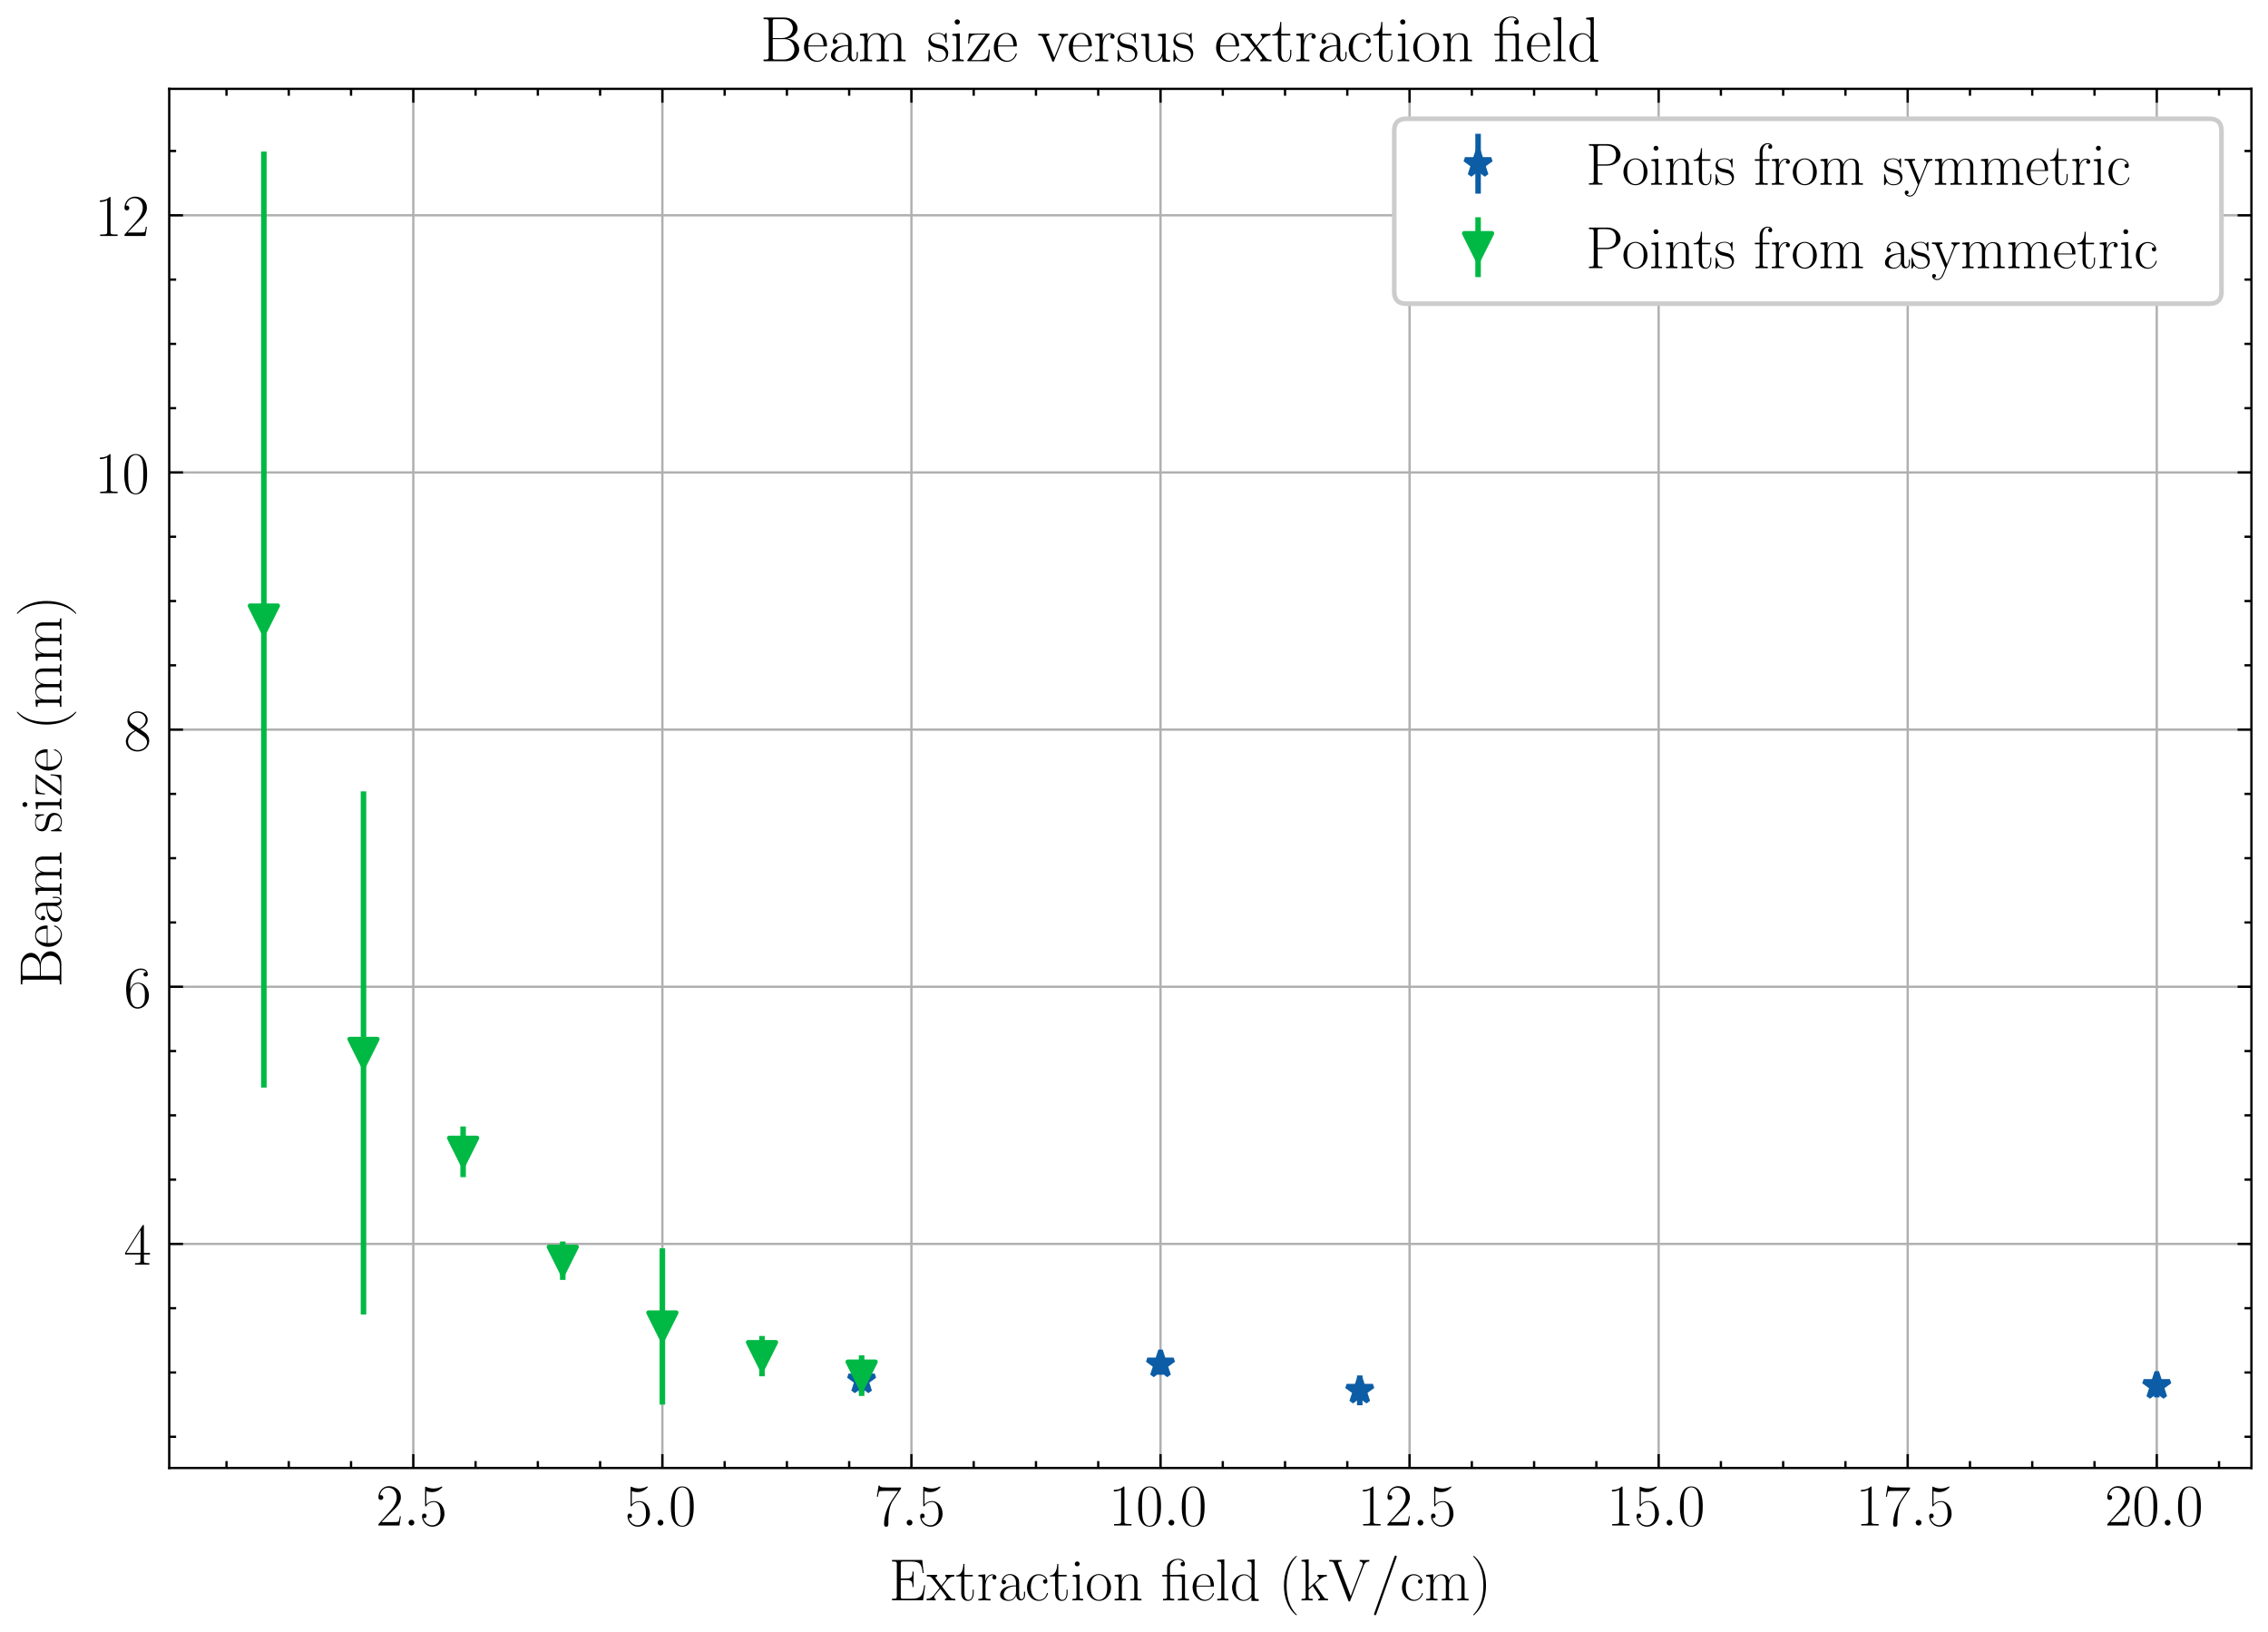 <?xml version="1.0" encoding="utf-8" standalone="no"?>
<!DOCTYPE svg PUBLIC "-//W3C//DTD SVG 1.1//EN"
  "http://www.w3.org/Graphics/SVG/1.1/DTD/svg11.dtd">
<!-- Created with matplotlib (https://matplotlib.org/) -->
<svg height="354.226pt" version="1.1" viewBox="0 0 492.313 354.226" width="492.313pt" xmlns="http://www.w3.org/2000/svg" xmlns:xlink="http://www.w3.org/1999/xlink">
 <defs>
  <style type="text/css">
*{stroke-linecap:butt;stroke-linejoin:round;}
  </style>
 </defs>
 <g id="figure_1">
  <g id="patch_1">
   <path d="M 0 354.226 
L 492.313 354.226 
L 492.313 0 
L 0 0 
z
" style="fill:#ffffff;"/>
  </g>
  <g id="axes_1">
   <g id="patch_2">
    <path d="M 36.733 318.662 
L 488.713 318.662 
L 488.713 19.286 
L 36.733 19.286 
z
" style="fill:#ffffff;"/>
   </g>
   <g id="matplotlib.axis_1">
    <g id="xtick_1">
     <g id="line2d_1">
      <path clip-path="url(#p288ec109a1)" d="M 89.716 318.662 
L 89.716 19.286 
" style="fill:none;stroke:#b0b0b0;stroke-linecap:square;stroke-width:0.5;"/>
     </g>
     <g id="line2d_2">
      <defs>
       <path d="M 0 0 
L 0 -3 
" id="mbf55cedd70" style="stroke:#000000;stroke-width:0.5;"/>
      </defs>
      <g>
       <use style="stroke:#000000;stroke-width:0.5;" x="89.716" xlink:href="#mbf55cedd70" y="318.662"/>
      </g>
     </g>
     <g id="line2d_3">
      <defs>
       <path d="M 0 0 
L 0 3 
" id="m242bbdff9c" style="stroke:#000000;stroke-width:0.5;"/>
      </defs>
      <g>
       <use style="stroke:#000000;stroke-width:0.5;" x="89.716" xlink:href="#m242bbdff9c" y="19.286"/>
      </g>
     </g>
     <g id="text_1">
      <!-- $2.5$ -->
      <defs>
       <path d="M 41.703 15.453 
L 39.906 15.453 
C 38.906 8.375 38.094 7.172 37.703 6.562 
C 37.203 5.766 30 5.766 28.594 5.766 
L 9.406 5.766 
C 13 9.672 20 16.75 28.5 24.953 
C 34.594 30.734 41.703 37.531 41.703 47.422 
C 41.703 59.219 32.297 66 21.797 66 
C 10.797 66 4.094 56.312 4.094 47.344 
C 4.094 43.438 7 42.938 8.203 42.938 
C 9.203 42.938 12.203 43.547 12.203 47.031 
C 12.203 50.109 9.594 51 8.203 51 
C 7.594 51 7 50.906 6.594 50.703 
C 8.5 59.219 14.297 63.406 20.406 63.406 
C 29.094 63.406 34.797 56.516 34.797 47.422 
C 34.797 38.734 29.703 31.25 24 24.75 
L 4.094 2.281 
L 4.094 0 
L 39.297 0 
z
" id="CMR17-50"/>
       <path d="M 18.406 4.797 
C 18.406 7.688 16 9.672 13.594 9.672 
C 10.703 9.672 8.703 7.281 8.703 4.891 
C 8.703 2 11.094 0 13.5 0 
C 16.406 0 18.406 2.391 18.406 4.797 
z
" id="CMMI12-58"/>
       <path d="M 11.406 57.688 
C 12.406 57.281 16.5 56 20.703 56 
C 30 56 35.094 61.109 38 64.062 
C 38 64.953 38 65.5 37.406 65.5 
C 37.297 65.5 37.094 65.5 36.297 65.047 
C 32.797 63.406 28.703 62.078 23.703 62.078 
C 20.703 62.078 16.203 62.484 11.297 64.672 
C 10.203 65.172 10 65.172 9.906 65.172 
C 9.406 65.172 9.297 65.062 9.297 63.078 
L 9.297 34.422 
C 9.297 32.641 9.297 32.141 10.297 32.141 
C 10.797 32.141 11 32.344 11.5 33.031 
C 14.703 37.516 19.094 39.406 24.094 39.406 
C 27.594 39.406 35.094 37.219 35.094 20.141 
C 35.094 16.953 35.094 11.172 32.094 6.578 
C 29.594 2.484 25.703 0.391 21.406 0.391 
C 14.797 0.391 8.094 5 6.297 12.719 
C 6.703 12.609 7.5 12.422 7.906 12.422 
C 9.203 12.422 11.703 13.125 11.703 16.219 
C 11.703 18.906 9.797 20 7.906 20 
C 5.594 20 4.094 18.594 4.094 15.797 
C 4.094 7.094 11 -2 21.594 -2 
C 31.906 -2 41.703 6.875 41.703 19.75 
C 41.703 31.719 33.906 41 24.203 41 
C 19.094 41 14.797 39.109 11.406 35.531 
z
" id="CMR17-53"/>
      </defs>
      <g transform="translate(81.614 331.156)scale(0.13 -0.13)">
       <use transform="scale(0.996)" xlink:href="#CMR17-50"/>
       <use transform="translate(45.69 0)scale(0.996)" xlink:href="#CMMI12-58"/>
       <use transform="translate(72.788 0)scale(0.996)" xlink:href="#CMR17-53"/>
      </g>
     </g>
    </g>
    <g id="xtick_2">
     <g id="line2d_4">
      <path clip-path="url(#p288ec109a1)" d="M 143.781 318.662 
L 143.781 19.286 
" style="fill:none;stroke:#b0b0b0;stroke-linecap:square;stroke-width:0.5;"/>
     </g>
     <g id="line2d_5">
      <g>
       <use style="stroke:#000000;stroke-width:0.5;" x="143.781" xlink:href="#mbf55cedd70" y="318.662"/>
      </g>
     </g>
     <g id="line2d_6">
      <g>
       <use style="stroke:#000000;stroke-width:0.5;" x="143.781" xlink:href="#m242bbdff9c" y="19.286"/>
      </g>
     </g>
     <g id="text_2">
      <!-- $5.0$ -->
      <defs>
       <path d="M 42 31.641 
C 42 37.75 41.906 48.125 37.703 56.109 
C 34 63.109 28.094 65.594 22.906 65.594 
C 18.094 65.594 12 63.406 8.203 56.203 
C 4.203 48.719 3.797 39.438 3.797 31.641 
C 3.797 25.953 3.906 17.281 7 9.672 
C 11.297 -0.609 19 -2 22.906 -2 
C 27.5 -2 34.5 -0.109 38.594 9.375 
C 41.594 16.281 42 24.359 42 31.641 
z
M 22.906 -0.406 
C 16.5 -0.406 12.703 5.078 11.297 12.688 
C 10.203 18.562 10.203 27.156 10.203 32.75 
C 10.203 40.438 10.203 46.828 11.5 52.922 
C 13.406 61.391 19 64 22.906 64 
C 27 64 32.297 61.297 34.203 53.125 
C 35.5 47.438 35.594 40.734 35.594 32.75 
C 35.594 26.25 35.594 18.266 34.406 12.375 
C 32.297 1.484 26.406 -0.406 22.906 -0.406 
z
" id="CMR17-48"/>
      </defs>
      <g transform="translate(135.679 331.156)scale(0.13 -0.13)">
       <use transform="scale(0.996)" xlink:href="#CMR17-53"/>
       <use transform="translate(45.69 0)scale(0.996)" xlink:href="#CMMI12-58"/>
       <use transform="translate(72.788 0)scale(0.996)" xlink:href="#CMR17-48"/>
      </g>
     </g>
    </g>
    <g id="xtick_3">
     <g id="line2d_7">
      <path clip-path="url(#p288ec109a1)" d="M 197.845 318.662 
L 197.845 19.286 
" style="fill:none;stroke:#b0b0b0;stroke-linecap:square;stroke-width:0.5;"/>
     </g>
     <g id="line2d_8">
      <g>
       <use style="stroke:#000000;stroke-width:0.5;" x="197.845" xlink:href="#mbf55cedd70" y="318.662"/>
      </g>
     </g>
     <g id="line2d_9">
      <g>
       <use style="stroke:#000000;stroke-width:0.5;" x="197.845" xlink:href="#m242bbdff9c" y="19.286"/>
      </g>
     </g>
     <g id="text_3">
      <!-- $7.5$ -->
      <defs>
       <path d="M 45.094 61.578 
L 45.094 63.766 
L 21.594 63.766 
C 9.906 63.766 9.703 65.078 9.297 67 
L 7.5 67 
L 4.594 48.344 
L 6.406 48.344 
C 6.703 50.234 7.406 55.312 8.594 57.203 
C 9.203 58 16.594 58 18.297 58 
L 40.297 58 
L 29.203 41.578 
C 21.797 30.531 16.703 15.609 16.703 2.578 
C 16.703 1.391 16.703 -2 20.297 -2 
C 23.906 -2 23.906 1.391 23.906 2.672 
L 23.906 7.266 
C 23.906 23.562 26.703 34.312 31.297 41.188 
z
" id="CMR17-55"/>
      </defs>
      <g transform="translate(189.743 331.156)scale(0.13 -0.13)">
       <use transform="scale(0.996)" xlink:href="#CMR17-55"/>
       <use transform="translate(45.69 0)scale(0.996)" xlink:href="#CMMI12-58"/>
       <use transform="translate(72.788 0)scale(0.996)" xlink:href="#CMR17-53"/>
      </g>
     </g>
    </g>
    <g id="xtick_4">
     <g id="line2d_10">
      <path clip-path="url(#p288ec109a1)" d="M 251.91 318.662 
L 251.91 19.286 
" style="fill:none;stroke:#b0b0b0;stroke-linecap:square;stroke-width:0.5;"/>
     </g>
     <g id="line2d_11">
      <g>
       <use style="stroke:#000000;stroke-width:0.5;" x="251.91" xlink:href="#mbf55cedd70" y="318.662"/>
      </g>
     </g>
     <g id="line2d_12">
      <g>
       <use style="stroke:#000000;stroke-width:0.5;" x="251.91" xlink:href="#m242bbdff9c" y="19.286"/>
      </g>
     </g>
     <g id="text_4">
      <!-- $10.0$ -->
      <defs>
       <path d="M 26.594 63.406 
C 26.594 65.5 26.5 65.5 25.094 65.5 
C 21.203 61.188 15.297 59.797 9.703 59.797 
C 9.406 59.797 8.906 59.797 8.797 59.5 
C 8.703 59.297 8.703 59.094 8.703 57 
C 11.797 57 17 57.594 21 59.984 
L 21 7.203 
C 21 3.688 20.797 2.5 12.203 2.5 
L 9.203 2.5 
L 9.203 0 
C 14 0 19 0 23.797 0 
C 28.594 0 33.594 0 38.406 0 
L 38.406 2.5 
L 35.406 2.5 
C 26.797 2.5 26.594 3.594 26.594 7.156 
z
" id="CMR17-49"/>
      </defs>
      <g transform="translate(240.638 331.156)scale(0.13 -0.13)">
       <use transform="scale(0.996)" xlink:href="#CMR17-49"/>
       <use transform="translate(45.69 0)scale(0.996)" xlink:href="#CMR17-48"/>
       <use transform="translate(91.381 0)scale(0.996)" xlink:href="#CMMI12-58"/>
       <use transform="translate(118.478 0)scale(0.996)" xlink:href="#CMR17-48"/>
      </g>
     </g>
    </g>
    <g id="xtick_5">
     <g id="line2d_13">
      <path clip-path="url(#p288ec109a1)" d="M 305.975 318.662 
L 305.975 19.286 
" style="fill:none;stroke:#b0b0b0;stroke-linecap:square;stroke-width:0.5;"/>
     </g>
     <g id="line2d_14">
      <g>
       <use style="stroke:#000000;stroke-width:0.5;" x="305.975" xlink:href="#mbf55cedd70" y="318.662"/>
      </g>
     </g>
     <g id="line2d_15">
      <g>
       <use style="stroke:#000000;stroke-width:0.5;" x="305.975" xlink:href="#m242bbdff9c" y="19.286"/>
      </g>
     </g>
     <g id="text_5">
      <!-- $12.5$ -->
      <g transform="translate(294.702 331.156)scale(0.13 -0.13)">
       <use transform="scale(0.996)" xlink:href="#CMR17-49"/>
       <use transform="translate(45.69 0)scale(0.996)" xlink:href="#CMR17-50"/>
       <use transform="translate(91.381 0)scale(0.996)" xlink:href="#CMMI12-58"/>
       <use transform="translate(118.478 0)scale(0.996)" xlink:href="#CMR17-53"/>
      </g>
     </g>
    </g>
    <g id="xtick_6">
     <g id="line2d_16">
      <path clip-path="url(#p288ec109a1)" d="M 360.039 318.662 
L 360.039 19.286 
" style="fill:none;stroke:#b0b0b0;stroke-linecap:square;stroke-width:0.5;"/>
     </g>
     <g id="line2d_17">
      <g>
       <use style="stroke:#000000;stroke-width:0.5;" x="360.039" xlink:href="#mbf55cedd70" y="318.662"/>
      </g>
     </g>
     <g id="line2d_18">
      <g>
       <use style="stroke:#000000;stroke-width:0.5;" x="360.039" xlink:href="#m242bbdff9c" y="19.286"/>
      </g>
     </g>
     <g id="text_6">
      <!-- $15.0$ -->
      <g transform="translate(348.767 331.156)scale(0.13 -0.13)">
       <use transform="scale(0.996)" xlink:href="#CMR17-49"/>
       <use transform="translate(45.69 0)scale(0.996)" xlink:href="#CMR17-53"/>
       <use transform="translate(91.381 0)scale(0.996)" xlink:href="#CMMI12-58"/>
       <use transform="translate(118.478 0)scale(0.996)" xlink:href="#CMR17-48"/>
      </g>
     </g>
    </g>
    <g id="xtick_7">
     <g id="line2d_19">
      <path clip-path="url(#p288ec109a1)" d="M 414.104 318.662 
L 414.104 19.286 
" style="fill:none;stroke:#b0b0b0;stroke-linecap:square;stroke-width:0.5;"/>
     </g>
     <g id="line2d_20">
      <g>
       <use style="stroke:#000000;stroke-width:0.5;" x="414.104" xlink:href="#mbf55cedd70" y="318.662"/>
      </g>
     </g>
     <g id="line2d_21">
      <g>
       <use style="stroke:#000000;stroke-width:0.5;" x="414.104" xlink:href="#m242bbdff9c" y="19.286"/>
      </g>
     </g>
     <g id="text_7">
      <!-- $17.5$ -->
      <g transform="translate(402.831 331.156)scale(0.13 -0.13)">
       <use transform="scale(0.996)" xlink:href="#CMR17-49"/>
       <use transform="translate(45.69 0)scale(0.996)" xlink:href="#CMR17-55"/>
       <use transform="translate(91.381 0)scale(0.996)" xlink:href="#CMMI12-58"/>
       <use transform="translate(118.478 0)scale(0.996)" xlink:href="#CMR17-53"/>
      </g>
     </g>
    </g>
    <g id="xtick_8">
     <g id="line2d_22">
      <path clip-path="url(#p288ec109a1)" d="M 468.168 318.662 
L 468.168 19.286 
" style="fill:none;stroke:#b0b0b0;stroke-linecap:square;stroke-width:0.5;"/>
     </g>
     <g id="line2d_23">
      <g>
       <use style="stroke:#000000;stroke-width:0.5;" x="468.168" xlink:href="#mbf55cedd70" y="318.662"/>
      </g>
     </g>
     <g id="line2d_24">
      <g>
       <use style="stroke:#000000;stroke-width:0.5;" x="468.168" xlink:href="#m242bbdff9c" y="19.286"/>
      </g>
     </g>
     <g id="text_8">
      <!-- $20.0$ -->
      <g transform="translate(456.896 331.156)scale(0.13 -0.13)">
       <use transform="scale(0.996)" xlink:href="#CMR17-50"/>
       <use transform="translate(45.69 0)scale(0.996)" xlink:href="#CMR17-48"/>
       <use transform="translate(91.381 0)scale(0.996)" xlink:href="#CMMI12-58"/>
       <use transform="translate(118.478 0)scale(0.996)" xlink:href="#CMR17-48"/>
      </g>
     </g>
    </g>
    <g id="xtick_9">
     <g id="line2d_25">
      <defs>
       <path d="M 0 0 
L 0 -1.5 
" id="mc979ab9c01" style="stroke:#000000;stroke-width:0.5;"/>
      </defs>
      <g>
       <use style="stroke:#000000;stroke-width:0.5;" x="49.168" xlink:href="#mc979ab9c01" y="318.662"/>
      </g>
     </g>
     <g id="line2d_26">
      <defs>
       <path d="M 0 0 
L 0 1.5 
" id="mf4faecdd6b" style="stroke:#000000;stroke-width:0.5;"/>
      </defs>
      <g>
       <use style="stroke:#000000;stroke-width:0.5;" x="49.168" xlink:href="#mf4faecdd6b" y="19.286"/>
      </g>
     </g>
    </g>
    <g id="xtick_10">
     <g id="line2d_27">
      <g>
       <use style="stroke:#000000;stroke-width:0.5;" x="62.684" xlink:href="#mc979ab9c01" y="318.662"/>
      </g>
     </g>
     <g id="line2d_28">
      <g>
       <use style="stroke:#000000;stroke-width:0.5;" x="62.684" xlink:href="#mf4faecdd6b" y="19.286"/>
      </g>
     </g>
    </g>
    <g id="xtick_11">
     <g id="line2d_29">
      <g>
       <use style="stroke:#000000;stroke-width:0.5;" x="76.2" xlink:href="#mc979ab9c01" y="318.662"/>
      </g>
     </g>
     <g id="line2d_30">
      <g>
       <use style="stroke:#000000;stroke-width:0.5;" x="76.2" xlink:href="#mf4faecdd6b" y="19.286"/>
      </g>
     </g>
    </g>
    <g id="xtick_12">
     <g id="line2d_31">
      <g>
       <use style="stroke:#000000;stroke-width:0.5;" x="103.232" xlink:href="#mc979ab9c01" y="318.662"/>
      </g>
     </g>
     <g id="line2d_32">
      <g>
       <use style="stroke:#000000;stroke-width:0.5;" x="103.232" xlink:href="#mf4faecdd6b" y="19.286"/>
      </g>
     </g>
    </g>
    <g id="xtick_13">
     <g id="line2d_33">
      <g>
       <use style="stroke:#000000;stroke-width:0.5;" x="116.749" xlink:href="#mc979ab9c01" y="318.662"/>
      </g>
     </g>
     <g id="line2d_34">
      <g>
       <use style="stroke:#000000;stroke-width:0.5;" x="116.749" xlink:href="#mf4faecdd6b" y="19.286"/>
      </g>
     </g>
    </g>
    <g id="xtick_14">
     <g id="line2d_35">
      <g>
       <use style="stroke:#000000;stroke-width:0.5;" x="130.265" xlink:href="#mc979ab9c01" y="318.662"/>
      </g>
     </g>
     <g id="line2d_36">
      <g>
       <use style="stroke:#000000;stroke-width:0.5;" x="130.265" xlink:href="#mf4faecdd6b" y="19.286"/>
      </g>
     </g>
    </g>
    <g id="xtick_15">
     <g id="line2d_37">
      <g>
       <use style="stroke:#000000;stroke-width:0.5;" x="157.297" xlink:href="#mc979ab9c01" y="318.662"/>
      </g>
     </g>
     <g id="line2d_38">
      <g>
       <use style="stroke:#000000;stroke-width:0.5;" x="157.297" xlink:href="#mf4faecdd6b" y="19.286"/>
      </g>
     </g>
    </g>
    <g id="xtick_16">
     <g id="line2d_39">
      <g>
       <use style="stroke:#000000;stroke-width:0.5;" x="170.813" xlink:href="#mc979ab9c01" y="318.662"/>
      </g>
     </g>
     <g id="line2d_40">
      <g>
       <use style="stroke:#000000;stroke-width:0.5;" x="170.813" xlink:href="#mf4faecdd6b" y="19.286"/>
      </g>
     </g>
    </g>
    <g id="xtick_17">
     <g id="line2d_41">
      <g>
       <use style="stroke:#000000;stroke-width:0.5;" x="184.329" xlink:href="#mc979ab9c01" y="318.662"/>
      </g>
     </g>
     <g id="line2d_42">
      <g>
       <use style="stroke:#000000;stroke-width:0.5;" x="184.329" xlink:href="#mf4faecdd6b" y="19.286"/>
      </g>
     </g>
    </g>
    <g id="xtick_18">
     <g id="line2d_43">
      <g>
       <use style="stroke:#000000;stroke-width:0.5;" x="211.362" xlink:href="#mc979ab9c01" y="318.662"/>
      </g>
     </g>
     <g id="line2d_44">
      <g>
       <use style="stroke:#000000;stroke-width:0.5;" x="211.362" xlink:href="#mf4faecdd6b" y="19.286"/>
      </g>
     </g>
    </g>
    <g id="xtick_19">
     <g id="line2d_45">
      <g>
       <use style="stroke:#000000;stroke-width:0.5;" x="224.878" xlink:href="#mc979ab9c01" y="318.662"/>
      </g>
     </g>
     <g id="line2d_46">
      <g>
       <use style="stroke:#000000;stroke-width:0.5;" x="224.878" xlink:href="#mf4faecdd6b" y="19.286"/>
      </g>
     </g>
    </g>
    <g id="xtick_20">
     <g id="line2d_47">
      <g>
       <use style="stroke:#000000;stroke-width:0.5;" x="238.394" xlink:href="#mc979ab9c01" y="318.662"/>
      </g>
     </g>
     <g id="line2d_48">
      <g>
       <use style="stroke:#000000;stroke-width:0.5;" x="238.394" xlink:href="#mf4faecdd6b" y="19.286"/>
      </g>
     </g>
    </g>
    <g id="xtick_21">
     <g id="line2d_49">
      <g>
       <use style="stroke:#000000;stroke-width:0.5;" x="265.426" xlink:href="#mc979ab9c01" y="318.662"/>
      </g>
     </g>
     <g id="line2d_50">
      <g>
       <use style="stroke:#000000;stroke-width:0.5;" x="265.426" xlink:href="#mf4faecdd6b" y="19.286"/>
      </g>
     </g>
    </g>
    <g id="xtick_22">
     <g id="line2d_51">
      <g>
       <use style="stroke:#000000;stroke-width:0.5;" x="278.942" xlink:href="#mc979ab9c01" y="318.662"/>
      </g>
     </g>
     <g id="line2d_52">
      <g>
       <use style="stroke:#000000;stroke-width:0.5;" x="278.942" xlink:href="#mf4faecdd6b" y="19.286"/>
      </g>
     </g>
    </g>
    <g id="xtick_23">
     <g id="line2d_53">
      <g>
       <use style="stroke:#000000;stroke-width:0.5;" x="292.458" xlink:href="#mc979ab9c01" y="318.662"/>
      </g>
     </g>
     <g id="line2d_54">
      <g>
       <use style="stroke:#000000;stroke-width:0.5;" x="292.458" xlink:href="#mf4faecdd6b" y="19.286"/>
      </g>
     </g>
    </g>
    <g id="xtick_24">
     <g id="line2d_55">
      <g>
       <use style="stroke:#000000;stroke-width:0.5;" x="319.491" xlink:href="#mc979ab9c01" y="318.662"/>
      </g>
     </g>
     <g id="line2d_56">
      <g>
       <use style="stroke:#000000;stroke-width:0.5;" x="319.491" xlink:href="#mf4faecdd6b" y="19.286"/>
      </g>
     </g>
    </g>
    <g id="xtick_25">
     <g id="line2d_57">
      <g>
       <use style="stroke:#000000;stroke-width:0.5;" x="333.007" xlink:href="#mc979ab9c01" y="318.662"/>
      </g>
     </g>
     <g id="line2d_58">
      <g>
       <use style="stroke:#000000;stroke-width:0.5;" x="333.007" xlink:href="#mf4faecdd6b" y="19.286"/>
      </g>
     </g>
    </g>
    <g id="xtick_26">
     <g id="line2d_59">
      <g>
       <use style="stroke:#000000;stroke-width:0.5;" x="346.523" xlink:href="#mc979ab9c01" y="318.662"/>
      </g>
     </g>
     <g id="line2d_60">
      <g>
       <use style="stroke:#000000;stroke-width:0.5;" x="346.523" xlink:href="#mf4faecdd6b" y="19.286"/>
      </g>
     </g>
    </g>
    <g id="xtick_27">
     <g id="line2d_61">
      <g>
       <use style="stroke:#000000;stroke-width:0.5;" x="373.555" xlink:href="#mc979ab9c01" y="318.662"/>
      </g>
     </g>
     <g id="line2d_62">
      <g>
       <use style="stroke:#000000;stroke-width:0.5;" x="373.555" xlink:href="#mf4faecdd6b" y="19.286"/>
      </g>
     </g>
    </g>
    <g id="xtick_28">
     <g id="line2d_63">
      <g>
       <use style="stroke:#000000;stroke-width:0.5;" x="387.071" xlink:href="#mc979ab9c01" y="318.662"/>
      </g>
     </g>
     <g id="line2d_64">
      <g>
       <use style="stroke:#000000;stroke-width:0.5;" x="387.071" xlink:href="#mf4faecdd6b" y="19.286"/>
      </g>
     </g>
    </g>
    <g id="xtick_29">
     <g id="line2d_65">
      <g>
       <use style="stroke:#000000;stroke-width:0.5;" x="400.588" xlink:href="#mc979ab9c01" y="318.662"/>
      </g>
     </g>
     <g id="line2d_66">
      <g>
       <use style="stroke:#000000;stroke-width:0.5;" x="400.588" xlink:href="#mf4faecdd6b" y="19.286"/>
      </g>
     </g>
    </g>
    <g id="xtick_30">
     <g id="line2d_67">
      <g>
       <use style="stroke:#000000;stroke-width:0.5;" x="427.62" xlink:href="#mc979ab9c01" y="318.662"/>
      </g>
     </g>
     <g id="line2d_68">
      <g>
       <use style="stroke:#000000;stroke-width:0.5;" x="427.62" xlink:href="#mf4faecdd6b" y="19.286"/>
      </g>
     </g>
    </g>
    <g id="xtick_31">
     <g id="line2d_69">
      <g>
       <use style="stroke:#000000;stroke-width:0.5;" x="441.136" xlink:href="#mc979ab9c01" y="318.662"/>
      </g>
     </g>
     <g id="line2d_70">
      <g>
       <use style="stroke:#000000;stroke-width:0.5;" x="441.136" xlink:href="#mf4faecdd6b" y="19.286"/>
      </g>
     </g>
    </g>
    <g id="xtick_32">
     <g id="line2d_71">
      <g>
       <use style="stroke:#000000;stroke-width:0.5;" x="454.652" xlink:href="#mc979ab9c01" y="318.662"/>
      </g>
     </g>
     <g id="line2d_72">
      <g>
       <use style="stroke:#000000;stroke-width:0.5;" x="454.652" xlink:href="#mf4faecdd6b" y="19.286"/>
      </g>
     </g>
    </g>
    <g id="xtick_33">
     <g id="line2d_73">
      <g>
       <use style="stroke:#000000;stroke-width:0.5;" x="481.685" xlink:href="#mc979ab9c01" y="318.662"/>
      </g>
     </g>
     <g id="line2d_74">
      <g>
       <use style="stroke:#000000;stroke-width:0.5;" x="481.685" xlink:href="#mf4faecdd6b" y="19.286"/>
      </g>
     </g>
    </g>
    <g id="text_9">
     <!-- Extraction field ($\mathrm{kV/cm}$) -->
     <defs>
      <path d="M 60.703 25.234 
L 58.906 25.234 
C 56.703 10.562 55.406 2.594 37.797 2.594 
L 23.906 2.594 
C 19.906 2.594 19.703 3.078 19.703 6.469 
L 19.703 34 
L 29.094 34 
C 38.5 34 39.406 30.625 39.406 22.344 
L 41.203 22.344 
L 41.203 48.141 
L 39.406 48.141 
C 39.406 39.953 38.5 36.594 29.094 36.594 
L 19.703 36.594 
L 19.703 61.141 
C 19.703 64.5 19.906 65 23.906 65 
L 37.594 65 
C 53.094 65 54.906 58.891 56.297 45.766 
L 58.094 45.766 
L 55.703 67.578 
L 5.094 67.578 
L 5.094 65 
C 12 65 13.094 65 13.094 60.531 
L 13.094 7.047 
C 13.094 2.594 12 2.594 5.094 2.594 
L 5.094 0 
L 57.094 0 
z
" id="CMR17-69"/>
      <path d="M 26 23.078 
C 29 26.969 32.406 31.344 35.203 34.625 
C 38.5 38.406 42.297 40 46.703 40 
L 46.703 42.594 
C 45 42.594 41.5 42.594 39.703 42.594 
C 37 42.594 33.906 42.594 31.594 42.688 
L 31.594 40.094 
C 33 39.891 33.797 38.891 33.797 37.5 
C 33.797 35.703 32.797 34.609 32.297 33.922 
L 24.906 24.578 
L 16.094 36.031 
C 15.203 37.125 15.203 37.312 15.203 37.812 
C 15.203 39.016 16.203 40 17.906 40 
L 17.906 42.688 
C 15.5 42.594 11.203 42.594 8.703 42.594 
C 6 42.594 2.797 42.594 0.594 42.688 
L 0.594 40 
C 6 40 7.203 39.594 9.594 36.609 
L 21.094 21.797 
C 21.297 21.594 21.797 21 21.797 20.703 
C 21.797 20.297 13.094 9.672 12 8.281 
C 7.5 2.891 2.797 2.5 0.094 2.5 
L 0.094 0 
C 1.797 0 5.297 0 7.094 0 
C 9.094 0 13.5 0 15.297 -0.094 
L 15.297 2.5 
C 14.703 2.594 13.094 2.797 13.094 5.078 
C 13.094 6.875 13.906 7.969 14.797 9.156 
L 23.094 19.312 
L 31.797 8 
C 32.594 6.906 33.797 5.406 33.797 4.703 
C 33.797 3.297 32.594 2.5 31 2.5 
L 31 -0.094 
C 33.406 0 37.703 0 40.203 0 
C 42.906 0 46.094 0 48.297 -0.094 
L 48.297 2.5 
C 43.297 2.5 41.797 2.688 39.406 5.781 
z
" id="CMR17-120"/>
      <path d="M 15.094 40 
L 29.094 40 
L 29.094 42.578 
L 15.094 42.578 
L 15.094 61 
L 13.297 61 
C 13.094 50.703 9.594 41.688 1.094 41.688 
L 1.094 40 
L 9.797 40 
L 9.797 12.047 
C 9.797 10.156 9.797 -1 21.406 -1 
C 27.297 -1 30.703 4.781 30.703 12.141 
L 30.703 17.812 
L 28.906 17.812 
L 28.906 12.234 
C 28.906 5.375 26.203 0.797 22 0.797 
C 19.094 0.797 15.094 2.781 15.094 11.844 
z
" id="CMR17-116"/>
      <path d="M 15 23.391 
C 15 33 19.094 42 26.594 42 
C 27.297 42 28 41.906 28.703 41.594 
C 28.703 41.594 26.5 40.891 26.5 38.312 
C 26.5 35.906 28.406 34.906 29.906 34.906 
C 31.094 34.906 33.297 35.609 33.297 38.406 
C 33.297 41.609 30.094 43.594 26.703 43.594 
C 19.094 43.594 15.797 36.203 14.797 32.703 
L 14.703 32.703 
L 14.703 43.594 
L 3.094 42.5 
L 3.094 39.906 
C 9 39.906 9.906 39.297 9.906 34.5 
L 9.906 6.688 
C 9.906 2.875 9.5 2.391 3.094 2.391 
L 3.094 -0.203 
C 5.5 0 10.094 0 12.703 0 
C 15.594 0 20.703 0 23.406 -0.203 
L 23.406 2.391 
C 16.203 2.391 15 2.391 15 6.875 
z
" id="CMR17-114"/>
      <path d="M 36 25.828 
C 36 32.375 36 35.844 31.797 39.734 
C 28.094 43 23.797 44 20.406 44 
C 12.5 44 6.797 37.609 6.797 30.797 
C 6.797 27 9.797 27 10.406 27 
C 11.703 27 14 27.781 14 30.531 
C 14 33 12.094 34.078 10.406 34.078 
C 10 34.078 9.5 33.969 9.203 33.875 
C 11.297 40.5 16.703 42.406 20.203 42.406 
C 25.203 42.406 30.703 37.953 30.703 29.453 
L 30.703 25 
C 24.797 25 17.703 24.203 12.094 21.203 
C 5.797 17.703 4 12.703 4 8.906 
C 4 1.203 13 -1 18.297 -1 
C 23.797 -1 28.906 2.172 31.094 7.984 
C 31.297 3.641 34.094 -0.281 38.5 -0.281 
C 40.594 -0.281 45.906 1.094 45.906 8.859 
L 45.906 14.375 
L 44.094 14.375 
L 44.094 8.781 
C 44.094 2.781 41.406 2 40.094 2 
C 36 2 36 7.156 36 11.531 
z
M 30.703 13.594 
C 30.703 4.953 24.5 0.594 19 0.594 
C 14 0.594 10.094 4.297 10.094 8.906 
C 10.094 11.891 11.406 17.188 17.203 20.391 
C 22 23.094 27.5 23.5 30.703 23.5 
z
" id="CMR17-97"/>
      <path d="M 34.906 35 
C 33 35 30.203 35 30.203 31.516 
C 30.203 28.719 32.5 27.922 33.797 27.922 
C 34.5 27.922 37.406 28.234 37.406 31.625 
C 37.406 38.547 30.594 43.797 22.906 43.797 
C 12.297 43.797 3.297 34.031 3.297 21.297 
C 3.297 8.062 12.703 -1 22.906 -1 
C 35.297 -1 38.406 10.578 38.406 11.688 
C 38.406 12.094 38.297 12.391 37.594 12.391 
C 36.906 12.391 36.797 12.297 36.406 10.984 
C 33.797 2.812 28.094 0.797 23.797 0.797 
C 17.406 0.797 9.703 6.672 9.703 21.391 
C 9.703 36.531 17.094 42 23 42 
C 26.906 42 32.703 40.203 34.906 35 
z
" id="CMR17-99"/>
      <path d="M 15.5 61.078 
C 15.5 63.266 13.703 65.156 11.406 65.156 
C 9.203 65.156 7.297 63.375 7.297 61.078 
C 7.297 58.891 9.094 57 11.406 57 
C 13.594 57 15.5 58.797 15.5 61.078 
z
M 3.797 42.281 
L 3.797 39.703 
C 9.406 39.703 10.203 39.094 10.203 34.328 
L 10.203 6.672 
C 10.203 2.875 9.797 2.391 3.406 2.391 
L 3.406 -0.203 
C 5.797 0 10.094 0 12.594 0 
C 15 0 19.094 0 21.406 -0.203 
L 21.406 2.391 
C 15.5 2.391 15.297 2.984 15.297 6.562 
L 15.297 43.375 
z
" id="CMR17-105"/>
      <path d="M 43.094 21.188 
C 43.094 34 33.797 44 22.906 44 
C 12 44 2.703 34 2.703 21.188 
C 2.703 8.609 12 -1 22.906 -1 
C 33.797 -1 43.094 8.609 43.094 21.188 
z
M 22.906 0.797 
C 18.203 0.797 14.203 3.594 11.906 7.5 
C 9.406 11.984 9.094 17.594 9.094 22 
C 9.094 26.203 9.297 31.406 11.906 35.906 
C 13.906 39.203 17.797 42.406 22.906 42.406 
C 27.406 42.406 31.203 39.906 33.594 36.406 
C 36.703 31.703 36.703 25.109 36.703 22 
C 36.703 18.094 36.5 12.109 33.797 7.297 
C 31 2.703 26.703 0.797 22.906 0.797 
z
" id="CMR17-111"/>
      <path d="M 41.5 30.203 
C 41.5 35.297 40.5 43.594 28.703 43.594 
C 20.797 43.594 16.703 37.5 15.203 33.5 
L 15.094 33.5 
L 15.094 43.594 
L 3.297 42.5 
L 3.297 39.906 
C 9.203 39.906 10.094 39.297 10.094 34.5 
L 10.094 6.688 
C 10.094 2.875 9.703 2.391 3.297 2.391 
L 3.297 -0.203 
C 5.703 0 10.094 0 12.703 0 
C 15.297 0 19.797 0 22.203 -0.203 
L 22.203 2.391 
C 15.797 2.391 15.406 2.781 15.406 6.688 
L 15.406 25.906 
C 15.406 35.109 21 42 28 42 
C 35.406 42 36.203 35.406 36.203 30.594 
L 36.203 6.688 
C 36.203 2.875 35.797 2.391 29.406 2.391 
L 29.406 -0.203 
C 31.797 0 36.203 0 38.797 0 
C 41.406 0 45.906 0 48.297 -0.203 
L 48.297 2.391 
C 41.906 2.391 41.5 2.781 41.5 6.688 
z
" id="CMR17-110"/>
      <path d="M 39.906 43.188 
C 37.5 43.188 30.094 43.188 28.203 42.797 
C 27.594 42.578 27.406 42.578 26.203 42.578 
L 14.797 42.578 
L 14.797 54.203 
C 14.797 63.641 22.406 68 28.406 68 
C 30.297 68 34.594 67.5 36.797 64.078 
C 35.797 64.078 32.594 64.078 32.594 60.594 
C 32.594 58.203 34.203 57 36.203 57 
C 38 57 39.797 58 39.797 60.703 
C 39.797 65.703 35 69.594 28.797 69.594 
C 20.906 69.594 9.906 65.125 9.906 54.203 
L 9.906 42.578 
L 1.906 42.578 
L 1.906 40 
L 9.906 40 
L 9.906 6.672 
C 9.906 2.875 9.5 2.391 3.094 2.391 
L 3.094 -0.203 
C 5.5 0 9.906 0 12.406 0 
C 15 0 19.406 0 21.797 -0.203 
L 21.797 2.391 
C 15.406 2.391 15 2.781 15 6.672 
L 15 40 
L 29.703 40 
C 34 40 34.797 39.094 34.797 34.719 
L 34.797 6.672 
C 34.797 2.875 34.406 2.391 28 2.391 
L 28 -0.203 
C 30.406 0 34.797 0 37.297 0 
C 39.906 0 44.297 0 46.703 -0.203 
L 46.703 2.391 
C 40.297 2.391 39.906 2.781 39.906 6.672 
z
" id="CMR17-12"/>
      <path d="M 38.094 23 
C 38.5 23.406 38.5 23.609 38.5 24.625 
C 38.5 34.969 33.094 44 21.703 44 
C 11.094 44 2.703 33.891 2.703 21.609 
C 2.703 8.609 12.203 -1 22.797 -1 
C 34 -1 38.406 9.484 38.406 11.562 
C 38.406 12.25 37.797 12.25 37.594 12.25 
C 36.906 12.25 36.797 12.047 36.406 10.875 
C 34.203 4.141 28.703 0.797 23.5 0.797 
C 19.203 0.797 14.906 3.172 12.203 7.5 
C 9.094 12.547 9.094 18.375 9.094 23 
z
M 9.203 24.5 
C 9.906 39.141 17.594 42.406 21.594 42.406 
C 28.406 42.406 33 35.891 33.094 24.5 
z
" id="CMR17-101"/>
      <path d="M 15.297 68.688 
L 3.406 67.594 
L 3.406 65 
C 9.297 65 10.203 64.406 10.203 59.641 
L 10.203 6.656 
C 10.203 2.875 9.797 2.391 3.406 2.391 
L 3.406 -0.203 
C 5.797 0 10.203 0 12.703 0 
C 15.297 0 19.703 0 22.094 -0.203 
L 22.094 2.391 
C 15.703 2.391 15.297 2.781 15.297 6.656 
z
" id="CMR17-108"/>
      <path d="M 29.203 67.594 
L 29.203 65 
C 35.094 65 36 64.406 36 59.688 
L 36 36.641 
C 35.594 37.141 31.5 43.594 23.406 43.594 
C 13.203 43.594 3.297 34.5 3.297 21.312 
C 3.297 8.203 12.594 -1 22.406 -1 
C 30.906 -1 35.297 5.266 35.797 5.938 
L 35.797 -0.984 
L 47.906 -0.984 
L 47.906 2 
C 42 2 41.094 2.594 41.094 7.391 
L 41.094 68.688 
z
M 35.797 11.797 
C 35.797 8.797 34 6.094 31.703 4.094 
C 28.297 1.094 24.906 0.594 23 0.594 
C 20.094 0.594 9.703 2.094 9.703 21.188 
C 9.703 40.812 21.297 42 23.906 42 
C 28.5 42 32.203 39.406 34.5 35.797 
C 35.797 33.703 35.797 33.406 35.797 31.609 
z
" id="CMR17-100"/>
      <path d="M 30.594 -24.391 
C 30.594 -24.297 30.594 -24.094 30.297 -23.797 
C 25.703 -19.125 13.406 -6.359 13.406 24.703 
C 13.406 55.766 25.5 68.422 30.406 73.391 
C 30.406 73.5 30.594 73.703 30.594 74 
C 30.594 74.297 30.297 74.5 29.906 74.5 
C 28.797 74.5 20.297 67.125 15.406 56.156 
C 10.406 45.109 9 34.359 9 24.812 
C 9 17.625 9.703 5.484 15.703 -7.359 
C 20.5 -17.734 28.703 -25 29.906 -25 
C 30.406 -25 30.594 -24.797 30.594 -24.391 
z
" id="CMR17-40"/>
      <path d="M 26.094 26.141 
C 26 26.344 25.5 26.938 25.5 27.234 
C 25.5 27.438 32.594 33.922 33.5 34.719 
C 39.203 39.5 42.797 40 45.406 40 
L 45.406 42.703 
C 44.797 42.703 44.594 42.703 44.5 42.5 
L 39.594 42.5 
C 36.797 42.5 32.5 42.5 29.797 42.703 
L 29.797 40.094 
C 31.203 39.984 32.203 39.188 32.203 37.797 
C 32.203 35.797 30.203 33.906 30.094 33.906 
L 15 20.141 
L 15 68.688 
L 3.094 67.594 
L 3.094 65 
C 9 65 9.906 64.406 9.906 59.641 
L 9.906 6.656 
C 9.906 2.875 9.5 2.391 3.094 2.391 
L 3.094 -0.203 
C 5.5 0 9.906 0 12.406 0 
C 14.906 0 19.297 0 21.703 -0.203 
L 21.703 2.391 
C 15.297 2.391 14.906 2.781 14.906 6.688 
L 14.906 17.656 
L 21.797 23.938 
L 31.906 8.969 
C 33.094 7.172 34.094 5.766 34.094 4.469 
C 34.094 2.688 32.297 2.391 31.094 2.391 
L 31.094 -0.203 
C 33.5 0 37.797 0 40.297 0 
C 42.094 0 45.797 0 47.5 0 
L 47.5 2.391 
C 42.797 2.391 41.703 3.281 38.703 7.672 
z
" id="CMR17-107"/>
      <path d="M 59 58.516 
C 59.906 60.719 61.5 65 68.203 65 
L 68.203 67.688 
C 65.906 67.484 63.297 67.484 60.797 67.484 
C 58.406 67.484 54.297 67.484 52 67.688 
L 52 65 
C 57 65 57.203 61.5 57.203 60.906 
C 57.203 59.797 56.906 59.109 56.594 58.312 
L 36.906 6.969 
L 16.297 60.719 
C 16 61.422 15.797 61.922 15.797 62.406 
C 15.797 65 19.797 65 21.906 65 
L 21.906 67.484 
C 18.703 67.484 14 67.484 10.703 67.484 
C 8.094 67.484 3.406 67.484 1 67.688 
L 1 65 
C 6.797 65 7.906 64.609 9.094 61.422 
L 32.906 -0.406 
C 33.406 -1.797 33.5 -2 34.594 -2 
C 35.703 -2 35.797 -1.797 36.297 -0.406 
z
" id="CMR17-86"/>
      <path d="M 42.906 71.281 
C 42.906 71.391 43.5 72.906 43.5 73.094 
C 43.5 74.297 42.5 75 41.703 75 
C 41.203 75 40.297 75 39.5 72.797 
L 6 -21.297 
C 6 -21.406 5.406 -22.891 5.406 -23.094 
C 5.406 -24.297 6.406 -25 7.203 -25 
C 7.797 -25 8.703 -24.891 9.406 -22.797 
z
" id="CMMI12-61"/>
      <path d="M 67.594 30.203 
C 67.594 35.188 66.703 43.594 54.797 43.594 
C 48 43.594 43.297 39 41.5 33.609 
L 41.406 33.609 
C 40.203 41.812 34.297 43.594 28.703 43.594 
C 20.797 43.594 16.703 37.5 15.203 33.5 
L 15.094 33.5 
L 15.094 43.594 
L 3.297 42.5 
L 3.297 39.906 
C 9.203 39.906 10.094 39.297 10.094 34.5 
L 10.094 6.688 
C 10.094 2.875 9.703 2.391 3.297 2.391 
L 3.297 -0.203 
C 5.703 0 10.094 0 12.703 0 
C 15.297 0 19.797 0 22.203 -0.203 
L 22.203 2.391 
C 15.797 2.391 15.406 2.781 15.406 6.688 
L 15.406 25.906 
C 15.406 35.109 21 42 28 42 
C 35.406 42 36.203 35.406 36.203 30.594 
L 36.203 6.688 
C 36.203 2.875 35.797 2.391 29.406 2.391 
L 29.406 -0.203 
C 31.797 0 36.203 0 38.797 0 
C 41.406 0 45.906 0 48.297 -0.203 
L 48.297 2.391 
C 41.906 2.391 41.5 2.781 41.5 6.688 
L 41.5 25.906 
C 41.5 35.109 47.094 42 54.094 42 
C 61.5 42 62.297 35.406 62.297 30.594 
L 62.297 6.688 
C 62.297 2.875 61.906 2.391 55.5 2.391 
L 55.5 -0.203 
C 57.906 0 62.297 0 64.906 0 
C 67.5 0 72 0 74.406 -0.203 
L 74.406 2.391 
C 68 2.391 67.594 2.781 67.594 6.688 
z
" id="CMR17-109"/>
      <path d="M 26.297 24.703 
C 26.297 31.875 25.594 44.016 19.594 56.859 
C 14.797 67.234 6.594 74.5 5.406 74.5 
C 5.094 74.5 4.703 74.391 4.703 73.891 
C 4.703 73.703 4.797 73.594 4.906 73.391 
C 9.703 68.406 21.906 55.75 21.906 24.75 
C 21.906 -6.359 9.797 -19.016 4.906 -24.016 
C 4.797 -24.203 4.703 -24.312 4.703 -24.5 
C 4.703 -25 5.094 -25 5.406 -25 
C 6.5 -25 15 -17.625 19.906 -6.656 
C 24.906 4.391 26.297 15.141 26.297 24.703 
z
" id="CMR17-41"/>
     </defs>
     <g transform="translate(192.978 347.388)scale(0.13 -0.13)">
      <use transform="scale(0.996)" xlink:href="#CMR17-69"/>
      <use transform="translate(62.586 0)scale(0.996)" xlink:href="#CMR17-120"/>
      <use transform="translate(110.879 0)scale(0.996)" xlink:href="#CMR17-116"/>
      <use transform="translate(146.16 0)scale(0.996)" xlink:href="#CMR17-114"/>
      <use transform="translate(181.441 0)scale(0.996)" xlink:href="#CMR17-97"/>
      <use transform="translate(227.131 0)scale(0.996)" xlink:href="#CMR17-99"/>
      <use transform="translate(267.617 0)scale(0.996)" xlink:href="#CMR17-116"/>
      <use transform="translate(302.898 0)scale(0.996)" xlink:href="#CMR17-105"/>
      <use transform="translate(327.769 0)scale(0.996)" xlink:href="#CMR17-111"/>
      <use transform="translate(373.459 0)scale(0.996)" xlink:href="#CMR17-110"/>
      <use transform="translate(454.431 0)scale(0.996)" xlink:href="#CMR17-12"/>
      <use transform="translate(504.173 0)scale(0.996)" xlink:href="#CMR17-101"/>
      <use transform="translate(544.658 0)scale(0.996)" xlink:href="#CMR17-108"/>
      <use transform="translate(569.529 0)scale(0.996)" xlink:href="#CMR17-100"/>
      <use transform="translate(650.501 0)scale(0.996)" xlink:href="#CMR17-40"/>
      <use transform="translate(685.782 0)scale(0.996)" xlink:href="#CMR17-107"/>
      <use transform="translate(734.074 0)scale(0.996)" xlink:href="#CMR17-86"/>
      <use transform="translate(804.448 0)scale(0.996)" xlink:href="#CMMI12-61"/>
      <use transform="translate(853.223 0)scale(0.996)" xlink:href="#CMR17-99"/>
      <use transform="translate(893.709 0)scale(0.996)" xlink:href="#CMR17-109"/>
      <use transform="translate(970.628 0)scale(0.996)" xlink:href="#CMR17-41"/>
     </g>
    </g>
   </g>
   <g id="matplotlib.axis_2">
    <g id="ytick_1">
     <g id="line2d_75">
      <path clip-path="url(#p288ec109a1)" d="M 36.733 270.022 
L 488.713 270.022 
" style="fill:none;stroke:#b0b0b0;stroke-linecap:square;stroke-width:0.5;"/>
     </g>
     <g id="line2d_76">
      <defs>
       <path d="M 0 0 
L 3 0 
" id="me2e8ed86e8" style="stroke:#000000;stroke-width:0.5;"/>
      </defs>
      <g>
       <use style="stroke:#000000;stroke-width:0.5;" x="36.733" xlink:href="#me2e8ed86e8" y="270.022"/>
      </g>
     </g>
     <g id="line2d_77">
      <defs>
       <path d="M 0 0 
L -3 0 
" id="mbc0824eb97" style="stroke:#000000;stroke-width:0.5;"/>
      </defs>
      <g>
       <use style="stroke:#000000;stroke-width:0.5;" x="488.713" xlink:href="#mbc0824eb97" y="270.022"/>
      </g>
     </g>
     <g id="text_10">
      <!-- $4$ -->
      <defs>
       <path d="M 33.594 64.406 
C 33.594 66.5 33.5 66.5 31.703 66.5 
L 2 19.594 
L 2 17 
L 27.797 17 
L 27.797 7.141 
C 27.797 3.5 27.594 2.5 20.594 2.5 
L 18.703 2.5 
L 18.703 0 
C 21.906 0 27.297 0 30.703 0 
C 34.094 0 39.5 0 42.703 0 
L 42.703 2.5 
L 40.797 2.5 
C 33.797 2.5 33.594 3.5 33.594 7.141 
L 33.594 17 
L 43.797 17 
L 43.797 19.594 
L 33.594 19.594 
z
M 28.094 57.859 
L 28.094 19.594 
L 4 19.594 
z
" id="CMR17-52"/>
      </defs>
      <g transform="translate(26.892 274.519)scale(0.13 -0.13)">
       <use transform="scale(0.996)" xlink:href="#CMR17-52"/>
      </g>
     </g>
    </g>
    <g id="ytick_2">
     <g id="line2d_78">
      <path clip-path="url(#p288ec109a1)" d="M 36.733 214.2 
L 488.713 214.2 
" style="fill:none;stroke:#b0b0b0;stroke-linecap:square;stroke-width:0.5;"/>
     </g>
     <g id="line2d_79">
      <g>
       <use style="stroke:#000000;stroke-width:0.5;" x="36.733" xlink:href="#me2e8ed86e8" y="214.2"/>
      </g>
     </g>
     <g id="line2d_80">
      <g>
       <use style="stroke:#000000;stroke-width:0.5;" x="488.713" xlink:href="#mbc0824eb97" y="214.2"/>
      </g>
     </g>
     <g id="text_11">
      <!-- $6$ -->
      <defs>
       <path d="M 10.594 34 
C 10.594 57.656 21.797 63 28.297 63 
C 30.406 63 35.5 62.641 37.5 59 
C 35.906 59 32.906 59 32.906 55.516 
C 32.906 52.828 35.094 51.922 36.5 51.922 
C 37.406 51.922 40.094 52.312 40.094 55.625 
C 40.094 61.781 35.094 65.297 28.203 65.297 
C 16.297 65.297 3.797 52.969 3.797 31 
C 3.797 3.953 15.094 -2 23.094 -2 
C 32.797 -2 42 6.672 42 20.047 
C 42 32.516 33.906 41.594 23.703 41.594 
C 17.594 41.594 13.094 37.609 10.594 30.625 
z
M 23.094 0.391 
C 10.797 0.391 10.797 18.75 10.797 22.438 
C 10.797 29.625 14.203 40 23.5 40 
C 25.203 40 30.094 40 33.406 33.125 
C 35.203 29.219 35.203 25.141 35.203 20.141 
C 35.203 14.75 35.203 10.781 33.094 6.781 
C 30.906 2.672 27.703 0.391 23.094 0.391 
z
" id="CMR17-54"/>
      </defs>
      <g transform="translate(26.892 218.697)scale(0.13 -0.13)">
       <use transform="scale(0.996)" xlink:href="#CMR17-54"/>
      </g>
     </g>
    </g>
    <g id="ytick_3">
     <g id="line2d_81">
      <path clip-path="url(#p288ec109a1)" d="M 36.733 158.377 
L 488.713 158.377 
" style="fill:none;stroke:#b0b0b0;stroke-linecap:square;stroke-width:0.5;"/>
     </g>
     <g id="line2d_82">
      <g>
       <use style="stroke:#000000;stroke-width:0.5;" x="36.733" xlink:href="#me2e8ed86e8" y="158.377"/>
      </g>
     </g>
     <g id="line2d_83">
      <g>
       <use style="stroke:#000000;stroke-width:0.5;" x="488.713" xlink:href="#mbc0824eb97" y="158.377"/>
      </g>
     </g>
     <g id="text_12">
      <!-- $8$ -->
      <defs>
       <path d="M 27.203 35.375 
C 33.5 38.547 39.906 43.328 39.906 50.984 
C 39.906 60.016 31.094 65.297 23 65.297 
C 13.906 65.297 5.906 58.734 5.906 49.688 
C 5.906 47.203 6.5 42.922 10.406 39.141 
C 11.406 38.156 15.594 35.172 18.297 33.281 
C 13.797 30.984 3.297 25.531 3.297 14.594 
C 3.297 4.359 13.094 -2 22.797 -2 
C 33.5 -2 42.5 5.656 42.5 15.781 
C 42.5 24.844 36.406 29.016 32.406 31.703 
z
M 14.094 44.094 
C 13.297 44.594 9.297 47.672 9.297 52.359 
C 9.297 58.422 15.594 63 22.797 63 
C 30.703 63 36.5 57.438 36.5 50.969 
C 36.5 41.703 26.094 36.422 25.594 36.422 
C 25.5 36.422 25.406 36.422 24.594 37.031 
z
M 32.5 23.734 
C 34 22.641 38.797 19.375 38.797 13.297 
C 38.797 5.953 31.406 0.391 23 0.391 
C 13.906 0.391 7 6.844 7 14.688 
C 7 22.547 13.094 29.094 20 32.188 
z
" id="CMR17-56"/>
      </defs>
      <g transform="translate(26.892 162.874)scale(0.13 -0.13)">
       <use transform="scale(0.996)" xlink:href="#CMR17-56"/>
      </g>
     </g>
    </g>
    <g id="ytick_4">
     <g id="line2d_84">
      <path clip-path="url(#p288ec109a1)" d="M 36.733 102.554 
L 488.713 102.554 
" style="fill:none;stroke:#b0b0b0;stroke-linecap:square;stroke-width:0.5;"/>
     </g>
     <g id="line2d_85">
      <g>
       <use style="stroke:#000000;stroke-width:0.5;" x="36.733" xlink:href="#me2e8ed86e8" y="102.554"/>
      </g>
     </g>
     <g id="line2d_86">
      <g>
       <use style="stroke:#000000;stroke-width:0.5;" x="488.713" xlink:href="#mbc0824eb97" y="102.554"/>
      </g>
     </g>
     <g id="text_13">
      <!-- $10$ -->
      <g transform="translate(20.551 107.051)scale(0.13 -0.13)">
       <use transform="scale(0.996)" xlink:href="#CMR17-49"/>
       <use transform="translate(45.69 0)scale(0.996)" xlink:href="#CMR17-48"/>
      </g>
     </g>
    </g>
    <g id="ytick_5">
     <g id="line2d_87">
      <path clip-path="url(#p288ec109a1)" d="M 36.733 46.731 
L 488.713 46.731 
" style="fill:none;stroke:#b0b0b0;stroke-linecap:square;stroke-width:0.5;"/>
     </g>
     <g id="line2d_88">
      <g>
       <use style="stroke:#000000;stroke-width:0.5;" x="36.733" xlink:href="#me2e8ed86e8" y="46.731"/>
      </g>
     </g>
     <g id="line2d_89">
      <g>
       <use style="stroke:#000000;stroke-width:0.5;" x="488.713" xlink:href="#mbc0824eb97" y="46.731"/>
      </g>
     </g>
     <g id="text_14">
      <!-- $12$ -->
      <g transform="translate(20.551 51.228)scale(0.13 -0.13)">
       <use transform="scale(0.996)" xlink:href="#CMR17-49"/>
       <use transform="translate(45.69 0)scale(0.996)" xlink:href="#CMR17-50"/>
      </g>
     </g>
    </g>
    <g id="ytick_6">
     <g id="line2d_90">
      <defs>
       <path d="M 0 0 
L 1.5 0 
" id="m3b03b6d801" style="stroke:#000000;stroke-width:0.5;"/>
      </defs>
      <g>
       <use style="stroke:#000000;stroke-width:0.5;" x="36.733" xlink:href="#m3b03b6d801" y="311.89"/>
      </g>
     </g>
     <g id="line2d_91">
      <defs>
       <path d="M 0 0 
L -1.5 0 
" id="m994adc1cd7" style="stroke:#000000;stroke-width:0.5;"/>
      </defs>
      <g>
       <use style="stroke:#000000;stroke-width:0.5;" x="488.713" xlink:href="#m994adc1cd7" y="311.89"/>
      </g>
     </g>
    </g>
    <g id="ytick_7">
     <g id="line2d_92">
      <g>
       <use style="stroke:#000000;stroke-width:0.5;" x="36.733" xlink:href="#m3b03b6d801" y="297.934"/>
      </g>
     </g>
     <g id="line2d_93">
      <g>
       <use style="stroke:#000000;stroke-width:0.5;" x="488.713" xlink:href="#m994adc1cd7" y="297.934"/>
      </g>
     </g>
    </g>
    <g id="ytick_8">
     <g id="line2d_94">
      <g>
       <use style="stroke:#000000;stroke-width:0.5;" x="36.733" xlink:href="#m3b03b6d801" y="283.978"/>
      </g>
     </g>
     <g id="line2d_95">
      <g>
       <use style="stroke:#000000;stroke-width:0.5;" x="488.713" xlink:href="#m994adc1cd7" y="283.978"/>
      </g>
     </g>
    </g>
    <g id="ytick_9">
     <g id="line2d_96">
      <g>
       <use style="stroke:#000000;stroke-width:0.5;" x="36.733" xlink:href="#m3b03b6d801" y="256.067"/>
      </g>
     </g>
     <g id="line2d_97">
      <g>
       <use style="stroke:#000000;stroke-width:0.5;" x="488.713" xlink:href="#m994adc1cd7" y="256.067"/>
      </g>
     </g>
    </g>
    <g id="ytick_10">
     <g id="line2d_98">
      <g>
       <use style="stroke:#000000;stroke-width:0.5;" x="36.733" xlink:href="#m3b03b6d801" y="242.111"/>
      </g>
     </g>
     <g id="line2d_99">
      <g>
       <use style="stroke:#000000;stroke-width:0.5;" x="488.713" xlink:href="#m994adc1cd7" y="242.111"/>
      </g>
     </g>
    </g>
    <g id="ytick_11">
     <g id="line2d_100">
      <g>
       <use style="stroke:#000000;stroke-width:0.5;" x="36.733" xlink:href="#m3b03b6d801" y="228.155"/>
      </g>
     </g>
     <g id="line2d_101">
      <g>
       <use style="stroke:#000000;stroke-width:0.5;" x="488.713" xlink:href="#m994adc1cd7" y="228.155"/>
      </g>
     </g>
    </g>
    <g id="ytick_12">
     <g id="line2d_102">
      <g>
       <use style="stroke:#000000;stroke-width:0.5;" x="36.733" xlink:href="#m3b03b6d801" y="200.244"/>
      </g>
     </g>
     <g id="line2d_103">
      <g>
       <use style="stroke:#000000;stroke-width:0.5;" x="488.713" xlink:href="#m994adc1cd7" y="200.244"/>
      </g>
     </g>
    </g>
    <g id="ytick_13">
     <g id="line2d_104">
      <g>
       <use style="stroke:#000000;stroke-width:0.5;" x="36.733" xlink:href="#m3b03b6d801" y="186.288"/>
      </g>
     </g>
     <g id="line2d_105">
      <g>
       <use style="stroke:#000000;stroke-width:0.5;" x="488.713" xlink:href="#m994adc1cd7" y="186.288"/>
      </g>
     </g>
    </g>
    <g id="ytick_14">
     <g id="line2d_106">
      <g>
       <use style="stroke:#000000;stroke-width:0.5;" x="36.733" xlink:href="#m3b03b6d801" y="172.332"/>
      </g>
     </g>
     <g id="line2d_107">
      <g>
       <use style="stroke:#000000;stroke-width:0.5;" x="488.713" xlink:href="#m994adc1cd7" y="172.332"/>
      </g>
     </g>
    </g>
    <g id="ytick_15">
     <g id="line2d_108">
      <g>
       <use style="stroke:#000000;stroke-width:0.5;" x="36.733" xlink:href="#m3b03b6d801" y="144.421"/>
      </g>
     </g>
     <g id="line2d_109">
      <g>
       <use style="stroke:#000000;stroke-width:0.5;" x="488.713" xlink:href="#m994adc1cd7" y="144.421"/>
      </g>
     </g>
    </g>
    <g id="ytick_16">
     <g id="line2d_110">
      <g>
       <use style="stroke:#000000;stroke-width:0.5;" x="36.733" xlink:href="#m3b03b6d801" y="130.465"/>
      </g>
     </g>
     <g id="line2d_111">
      <g>
       <use style="stroke:#000000;stroke-width:0.5;" x="488.713" xlink:href="#m994adc1cd7" y="130.465"/>
      </g>
     </g>
    </g>
    <g id="ytick_17">
     <g id="line2d_112">
      <g>
       <use style="stroke:#000000;stroke-width:0.5;" x="36.733" xlink:href="#m3b03b6d801" y="116.509"/>
      </g>
     </g>
     <g id="line2d_113">
      <g>
       <use style="stroke:#000000;stroke-width:0.5;" x="488.713" xlink:href="#m994adc1cd7" y="116.509"/>
      </g>
     </g>
    </g>
    <g id="ytick_18">
     <g id="line2d_114">
      <g>
       <use style="stroke:#000000;stroke-width:0.5;" x="36.733" xlink:href="#m3b03b6d801" y="88.598"/>
      </g>
     </g>
     <g id="line2d_115">
      <g>
       <use style="stroke:#000000;stroke-width:0.5;" x="488.713" xlink:href="#m994adc1cd7" y="88.598"/>
      </g>
     </g>
    </g>
    <g id="ytick_19">
     <g id="line2d_116">
      <g>
       <use style="stroke:#000000;stroke-width:0.5;" x="36.733" xlink:href="#m3b03b6d801" y="74.642"/>
      </g>
     </g>
     <g id="line2d_117">
      <g>
       <use style="stroke:#000000;stroke-width:0.5;" x="488.713" xlink:href="#m994adc1cd7" y="74.642"/>
      </g>
     </g>
    </g>
    <g id="ytick_20">
     <g id="line2d_118">
      <g>
       <use style="stroke:#000000;stroke-width:0.5;" x="36.733" xlink:href="#m3b03b6d801" y="60.687"/>
      </g>
     </g>
     <g id="line2d_119">
      <g>
       <use style="stroke:#000000;stroke-width:0.5;" x="488.713" xlink:href="#m994adc1cd7" y="60.687"/>
      </g>
     </g>
    </g>
    <g id="ytick_21">
     <g id="line2d_120">
      <g>
       <use style="stroke:#000000;stroke-width:0.5;" x="36.733" xlink:href="#m3b03b6d801" y="32.775"/>
      </g>
     </g>
     <g id="line2d_121">
      <g>
       <use style="stroke:#000000;stroke-width:0.5;" x="488.713" xlink:href="#m994adc1cd7" y="32.775"/>
      </g>
     </g>
    </g>
    <g id="text_15">
     <!-- Beam size ($\mathrm{mm}$) -->
     <defs>
      <path d="M 5.203 68 
L 5.203 65.406 
C 12.094 65.406 13.203 65.406 13.203 60.938 
L 13.203 7.062 
C 13.203 2.594 12.094 2.594 5.203 2.594 
L 5.203 0 
L 39.594 0 
C 52.406 0 60.703 9.109 60.703 18.188 
C 60.703 27.203 52.5 34.891 41.797 34.891 
C 51.406 36.812 58.094 43.297 58.094 51 
C 58.094 59.406 49.906 68 37 68 
z
M 19.5 36 
L 19.5 61.516 
C 19.5 64.922 19.703 65.406 23.703 65.406 
L 36.5 65.406 
C 46.406 65.406 50.797 57.406 50.797 51.203 
C 50.797 43.609 44.703 36 33.906 36 
z
M 23.703 2.594 
C 19.703 2.594 19.5 3.078 19.5 6.453 
L 19.5 34.406 
L 38 34.406 
C 48.297 34.406 53.297 25.391 53.297 18.156 
C 53.297 10.922 47.594 2.594 36.703 2.594 
z
" id="CMR17-66"/>
      <path d="M 30.906 42.141 
C 30.906 43.953 30.797 44.047 30.203 44.047 
C 29.797 44.047 29.703 43.953 28.5 42.453 
C 28.203 42.047 27.297 41.031 27 40.641 
C 23.797 44.047 19.297 44.047 17.594 44.047 
C 6.5 44.047 2.5 38.234 2.5 32.438 
C 2.5 23.406 12.703 21.328 15.594 20.703 
C 21.906 19.422 24.094 19.016 26.203 17.203 
C 27.5 16.016 29.703 13.812 29.703 10.219 
C 29.703 6 27.297 0.594 18.094 0.594 
C 9.406 0.594 6.297 7.188 4.5 15.953 
C 4.203 17.344 4.203 17.453 3.406 17.453 
C 2.594 17.453 2.5 17.344 2.5 15.359 
L 2.5 0.984 
C 2.5 -0.797 2.594 -0.906 3.203 -0.906 
C 3.703 -0.906 3.797 -0.797 4.297 0 
C 4.906 0.891 6.406 3.297 7 4.312 
C 9 1.609 12.5 -1 18.094 -1 
C 28 -1 33.297 4.422 33.297 12.25 
C 33.297 17.375 30.594 20.078 29.297 21.281 
C 26.297 24.391 22.797 25.094 18.594 25.891 
C 13.094 27.109 6.094 28.516 6.094 34.641 
C 6.094 37.234 7.5 42.766 17.594 42.766 
C 28.297 42.766 28.906 32.719 29.094 29.5 
C 29.203 29 29.703 28.891 30 28.891 
C 30.906 28.891 30.906 29.203 30.906 30.906 
z
" id="CMR17-115"/>
      <path d="M 36.094 40.703 
C 36.906 41.719 36.906 41.906 36.906 42.109 
C 36.906 43 36.5 43 34.703 43 
L 4.297 43 
L 3.297 27.5 
L 5.094 27.5 
C 5.797 37.203 6.906 41.406 18.406 41.406 
L 30.594 41.406 
L 2 1.5 
C 2 0 2.094 0 4.203 0 
L 35.797 0 
L 37.203 18 
L 35.406 18 
C 34.594 6.906 33.297 1.797 21.094 1.797 
L 8.297 1.797 
z
" id="CMR17-122"/>
     </defs>
     <g transform="translate(13.314 214.362)rotate(-90)scale(0.13 -0.13)">
      <use transform="scale(0.996)" xlink:href="#CMR17-66"/>
      <use transform="translate(65.189 0)scale(0.996)" xlink:href="#CMR17-101"/>
      <use transform="translate(105.674 0)scale(0.996)" xlink:href="#CMR17-97"/>
      <use transform="translate(151.365 0)scale(0.996)" xlink:href="#CMR17-109"/>
      <use transform="translate(258.36 0)scale(0.996)" xlink:href="#CMR17-115"/>
      <use transform="translate(294.162 0)scale(0.996)" xlink:href="#CMR17-105"/>
      <use transform="translate(319.033 0)scale(0.996)" xlink:href="#CMR17-122"/>
      <use transform="translate(359.519 0)scale(0.996)" xlink:href="#CMR17-101"/>
      <use transform="translate(430.08 0)scale(0.996)" xlink:href="#CMR17-40"/>
      <use transform="translate(465.361 0)scale(0.996)" xlink:href="#CMR17-109"/>
      <use transform="translate(542.28 0)scale(0.996)" xlink:href="#CMR17-109"/>
      <use transform="translate(619.2 0)scale(0.996)" xlink:href="#CMR17-41"/>
     </g>
    </g>
   </g>
   <g id="LineCollection_1">
    <path clip-path="url(#p288ec109a1)" d="M 468.168 303.338 
L 468.168 298.26 
" style="fill:none;stroke:#0c5da5;stroke-width:1.2;"/>
    <path clip-path="url(#p288ec109a1)" d="M 295.162 305.054 
L 295.162 298.591 
" style="fill:none;stroke:#0c5da5;stroke-width:1.2;"/>
    <path clip-path="url(#p288ec109a1)" d="M 251.91 298.434 
L 251.91 293.807 
" style="fill:none;stroke:#0c5da5;stroke-width:1.2;"/>
    <path clip-path="url(#p288ec109a1)" d="M 187.032 302.22 
L 187.032 296.964 
" style="fill:none;stroke:#0c5da5;stroke-width:1.2;"/>
   </g>
   <g id="LineCollection_2">
    <path clip-path="url(#p288ec109a1)" d="M 187.032 303.029 
L 187.032 294.207 
" style="fill:none;stroke:#00b945;stroke-width:1.2;"/>
    <path clip-path="url(#p288ec109a1)" d="M 165.407 298.757 
L 165.407 290.002 
" style="fill:none;stroke:#00b945;stroke-width:1.2;"/>
    <path clip-path="url(#p288ec109a1)" d="M 143.781 304.908 
L 143.781 270.983 
" style="fill:none;stroke:#00b945;stroke-width:1.2;"/>
    <path clip-path="url(#p288ec109a1)" d="M 122.155 277.83 
L 122.155 269.505 
" style="fill:none;stroke:#00b945;stroke-width:1.2;"/>
    <path clip-path="url(#p288ec109a1)" d="M 100.529 255.527 
L 100.529 244.529 
" style="fill:none;stroke:#00b945;stroke-width:1.2;"/>
    <path clip-path="url(#p288ec109a1)" d="M 78.903 285.34 
L 78.903 171.789 
" style="fill:none;stroke:#00b945;stroke-width:1.2;"/>
    <path clip-path="url(#p288ec109a1)" d="M 57.277 236.087 
L 57.277 32.894 
" style="fill:none;stroke:#00b945;stroke-width:1.2;"/>
   </g>
   <g id="line2d_122">
    <defs>
     <path d="M 0 -3 
L -0.674 -0.927 
L -2.853 -0.927 
L -1.09 0.354 
L -1.763 2.427 
L -0 1.146 
L 1.763 2.427 
L 1.09 0.354 
L 2.853 -0.927 
L 0.674 -0.927 
z
" id="mb5d10ef3c4" style="stroke:#0c5da5;stroke-linejoin:bevel;"/>
    </defs>
    <g clip-path="url(#p288ec109a1)">
     <use style="fill:#0c5da5;stroke:#0c5da5;stroke-linejoin:bevel;" x="468.168" xlink:href="#mb5d10ef3c4" y="300.799"/>
     <use style="fill:#0c5da5;stroke:#0c5da5;stroke-linejoin:bevel;" x="295.162" xlink:href="#mb5d10ef3c4" y="301.823"/>
     <use style="fill:#0c5da5;stroke:#0c5da5;stroke-linejoin:bevel;" x="251.91" xlink:href="#mb5d10ef3c4" y="296.12"/>
     <use style="fill:#0c5da5;stroke:#0c5da5;stroke-linejoin:bevel;" x="187.032" xlink:href="#mb5d10ef3c4" y="299.592"/>
    </g>
   </g>
   <g id="line2d_123">
    <defs>
     <path d="M -0 3 
L 3 -3 
L -3 -3 
z
" id="m09d2ac6ad8" style="stroke:#00b945;stroke-linejoin:miter;"/>
    </defs>
    <g clip-path="url(#p288ec109a1)">
     <use style="fill:#00b945;stroke:#00b945;stroke-linejoin:miter;" x="187.032" xlink:href="#m09d2ac6ad8" y="298.618"/>
     <use style="fill:#00b945;stroke:#00b945;stroke-linejoin:miter;" x="165.407" xlink:href="#m09d2ac6ad8" y="294.38"/>
     <use style="fill:#00b945;stroke:#00b945;stroke-linejoin:miter;" x="143.781" xlink:href="#m09d2ac6ad8" y="287.945"/>
     <use style="fill:#00b945;stroke:#00b945;stroke-linejoin:miter;" x="122.155" xlink:href="#m09d2ac6ad8" y="273.668"/>
     <use style="fill:#00b945;stroke:#00b945;stroke-linejoin:miter;" x="100.529" xlink:href="#m09d2ac6ad8" y="250.028"/>
     <use style="fill:#00b945;stroke:#00b945;stroke-linejoin:miter;" x="78.903" xlink:href="#m09d2ac6ad8" y="228.564"/>
     <use style="fill:#00b945;stroke:#00b945;stroke-linejoin:miter;" x="57.277" xlink:href="#m09d2ac6ad8" y="134.491"/>
    </g>
   </g>
   <g id="patch_3">
    <path d="M 36.733 318.662 
L 36.733 19.286 
" style="fill:none;stroke:#000000;stroke-linecap:square;stroke-linejoin:miter;stroke-width:0.5;"/>
   </g>
   <g id="patch_4">
    <path d="M 488.713 318.662 
L 488.713 19.286 
" style="fill:none;stroke:#000000;stroke-linecap:square;stroke-linejoin:miter;stroke-width:0.5;"/>
   </g>
   <g id="patch_5">
    <path d="M 36.733 318.662 
L 488.713 318.662 
" style="fill:none;stroke:#000000;stroke-linecap:square;stroke-linejoin:miter;stroke-width:0.5;"/>
   </g>
   <g id="patch_6">
    <path d="M 36.733 19.286 
L 488.713 19.286 
" style="fill:none;stroke:#000000;stroke-linecap:square;stroke-linejoin:miter;stroke-width:0.5;"/>
   </g>
   <g id="text_16">
    <!-- Beam size versus extraction field -->
    <defs>
     <path d="M 39.094 33.797 
C 40 36 41.594 40 47.406 40 
L 47.406 42.594 
C 45.5 42.594 43 42.594 41.094 42.594 
C 39 42.594 35.703 42.594 33.703 42.688 
L 33.703 40.094 
C 36.203 39.891 37.594 38.703 37.594 36.109 
C 37.594 35.203 37.594 35 37 33.609 
L 26 5.891 
L 14.094 35.719 
C 13.5 37.016 13.5 37.203 13.5 37.609 
C 13.5 40 16.797 40 18.297 40 
L 18.297 42.688 
C 15.906 42.594 11.5 42.594 9 42.594 
C 6.297 42.594 3.203 42.594 1 42.688 
L 1 40 
C 4.797 40 6.906 40 8.094 36.906 
L 22.594 0.688 
C 23.203 -0.797 23.297 -1 24.203 -1 
C 25.094 -1 25.203 -0.797 25.797 0.688 
z
" id="CMR17-118"/>
     <path d="M 29.406 42.078 
L 29.406 39.5 
C 35.297 39.5 36.203 38.891 36.203 34.156 
L 36.203 16.125 
C 36.203 7.812 31.703 0.594 24.297 0.594 
C 16.094 0.594 15.406 5.438 15.406 10.594 
L 15.406 43.172 
L 3.297 42.078 
L 3.297 39.5 
C 7.297 39.5 10 39.5 10.094 35.531 
L 10.094 16.531 
C 10.094 9.891 10.094 5.641 12.703 2.859 
C 14 1.578 16.5 -1 23.703 -1 
C 32.203 -1 35.5 5.891 36.297 7.906 
L 36.406 7.906 
L 36.406 -0.984 
L 48.297 -0.984 
L 48.297 2 
C 42.406 2 41.5 2.594 41.5 7.391 
L 41.5 43.172 
z
" id="CMR17-117"/>
    </defs>
    <g transform="translate(165.02 13.286)scale(0.14 -0.14)">
     <use transform="scale(0.996)" xlink:href="#CMR17-66"/>
     <use transform="translate(65.189 0)scale(0.996)" xlink:href="#CMR17-101"/>
     <use transform="translate(105.674 0)scale(0.996)" xlink:href="#CMR17-97"/>
     <use transform="translate(151.365 0)scale(0.996)" xlink:href="#CMR17-109"/>
     <use transform="translate(258.36 0)scale(0.996)" xlink:href="#CMR17-115"/>
     <use transform="translate(294.162 0)scale(0.996)" xlink:href="#CMR17-105"/>
     <use transform="translate(319.033 0)scale(0.996)" xlink:href="#CMR17-122"/>
     <use transform="translate(359.519 0)scale(0.996)" xlink:href="#CMR17-101"/>
     <use transform="translate(430.08 0)scale(0.996)" xlink:href="#CMR17-118"/>
     <use transform="translate(475.771 0)scale(0.996)" xlink:href="#CMR17-101"/>
     <use transform="translate(516.256 0)scale(0.996)" xlink:href="#CMR17-114"/>
     <use transform="translate(551.537 0)scale(0.996)" xlink:href="#CMR17-115"/>
     <use transform="translate(587.338 0)scale(0.996)" xlink:href="#CMR17-117"/>
     <use transform="translate(638.234 0)scale(0.996)" xlink:href="#CMR17-115"/>
     <use transform="translate(704.111 0)scale(0.996)" xlink:href="#CMR17-101"/>
     <use transform="translate(744.597 0)scale(0.996)" xlink:href="#CMR17-120"/>
     <use transform="translate(792.89 0)scale(0.996)" xlink:href="#CMR17-116"/>
     <use transform="translate(828.17 0)scale(0.996)" xlink:href="#CMR17-114"/>
     <use transform="translate(863.451 0)scale(0.996)" xlink:href="#CMR17-97"/>
     <use transform="translate(909.142 0)scale(0.996)" xlink:href="#CMR17-99"/>
     <use transform="translate(949.627 0)scale(0.996)" xlink:href="#CMR17-116"/>
     <use transform="translate(984.908 0)scale(0.996)" xlink:href="#CMR17-105"/>
     <use transform="translate(1009.779 0)scale(0.996)" xlink:href="#CMR17-111"/>
     <use transform="translate(1055.47 0)scale(0.996)" xlink:href="#CMR17-110"/>
     <use transform="translate(1136.441 0)scale(0.996)" xlink:href="#CMR17-12"/>
     <use transform="translate(1186.183 0)scale(0.996)" xlink:href="#CMR17-101"/>
     <use transform="translate(1226.669 0)scale(0.996)" xlink:href="#CMR17-108"/>
     <use transform="translate(1251.54 0)scale(0.996)" xlink:href="#CMR17-100"/>
    </g>
   </g>
   <g id="legend_1">
    <g id="patch_7">
     <path d="M 305.247 65.923 
L 479.613 65.923 
Q 482.213 65.923 482.213 63.323 
L 482.213 28.386 
Q 482.213 25.786 479.613 25.786 
L 305.247 25.786 
Q 302.647 25.786 302.647 28.386 
L 302.647 63.323 
Q 302.647 65.923 305.247 65.923 
z
" style="fill:#ffffff;stroke:#cccccc;stroke-linejoin:miter;"/>
    </g>
    <g id="LineCollection_3">
     <path d="M 320.847 42.036 
L 320.847 29.036 
" style="fill:none;stroke:#0c5da5;stroke-width:1.2;"/>
    </g>
    <g id="line2d_124"/>
    <g id="line2d_125">
     <g>
      <use style="fill:#0c5da5;stroke:#0c5da5;stroke-linejoin:bevel;" x="320.847" xlink:href="#mb5d10ef3c4" y="35.536"/>
     </g>
    </g>
    <g id="text_17">
     <!-- Points from symmetric -->
     <defs>
      <path d="M 19.797 31.906 
L 35.797 31.906 
C 48.703 31.906 58.094 40.281 58.094 49.75 
C 58.094 59.234 48.906 68 35.797 68 
L 5.203 68 
L 5.203 65.406 
C 12.094 65.406 13.203 65.406 13.203 60.922 
L 13.203 6.969 
C 13.203 2.5 12.094 2.5 5.203 2.5 
L 5.203 0 
C 8.094 0 13.406 0 16.5 0 
C 19.594 0 24.906 0 27.797 0 
L 27.797 2.5 
C 20.906 2.5 19.797 2.5 19.797 6.969 
z
M 19.594 34 
L 19.594 61.531 
C 19.594 64.922 19.797 65.406 23.797 65.406 
L 33.906 65.406 
C 46.797 65.406 50.5 58.031 50.5 49.75 
C 50.5 40.688 46.094 34 33.906 34 
z
" id="CMR17-80"/>
      <path d="M 15.297 40 
L 26.703 40 
L 26.703 42.578 
L 15.094 42.578 
L 15.094 54.594 
C 15.094 62.844 19.297 68 23.594 68 
C 24.906 68 26.406 67.609 27.406 66.906 
C 26.594 66.703 24.5 66.016 24.5 63.547 
C 24.5 60.953 26.5 60.156 27.906 60.156 
C 29.297 60.156 31.297 60.953 31.297 63.547 
C 31.297 67.312 27.703 69.594 23.703 69.594 
C 18 69.594 10.203 64.938 10.203 54.391 
L 10.203 42.578 
L 2.203 42.578 
L 2.203 40 
L 10.203 40 
L 10.203 6.672 
C 10.203 2.875 9.797 2.391 3.406 2.391 
L 3.406 -0.203 
C 5.797 0 10.406 0 13 0 
C 15.906 0 21 0 23.703 -0.203 
L 23.703 2.391 
C 16.5 2.391 15.297 2.391 15.297 6.859 
z
" id="CMR17-102"/>
      <path d="M 39 34.328 
C 41.5 40.406 46 40.406 47.406 40.406 
L 47.406 43 
C 45.5 43 43 43 41.094 43 
C 39 43 35.703 43 33.703 43.094 
L 33.703 40.5 
C 37.5 40.203 37.594 37.406 37.594 36.609 
C 37.594 35.625 37.406 35.125 36.906 33.922 
L 26 7.016 
L 14.094 36.031 
C 13.594 37.219 13.594 37.906 13.594 38.016 
C 13.594 40.203 15.906 40.406 18.297 40.406 
L 18.297 43.094 
C 15.906 43 11.594 43 9.094 43 
C 6.406 43 3.203 43 1 43.094 
L 1 40.406 
C 6.406 40.406 7 39.906 8.297 36.719 
L 23.203 0.234 
C 18.703 -11.531 16.094 -18.406 9.797 -18.406 
C 8.703 -18.406 6.203 -18.109 4.406 -16.312 
C 6.703 -16.109 7.703 -14.719 7.703 -13.016 
C 7.703 -11.328 6.5 -9.828 4.5 -9.828 
C 2.297 -9.828 1.203 -11.328 1.203 -13.125 
C 1.203 -17.109 5.297 -20 9.797 -20 
C 15.594 -20 19.203 -14.406 21.203 -9.438 
z
" id="CMR17-121"/>
     </defs>
     <g transform="translate(344.247 40.086)scale(0.13 -0.13)">
      <use transform="scale(0.996)" xlink:href="#CMR17-80"/>
      <use transform="translate(59.984 0)scale(0.996)" xlink:href="#CMR17-111"/>
      <use transform="translate(105.674 0)scale(0.996)" xlink:href="#CMR17-105"/>
      <use transform="translate(130.545 0)scale(0.996)" xlink:href="#CMR17-110"/>
      <use transform="translate(178.838 0)scale(0.996)" xlink:href="#CMR17-116"/>
      <use transform="translate(214.119 0)scale(0.996)" xlink:href="#CMR17-115"/>
      <use transform="translate(279.996 0)scale(0.996)" xlink:href="#CMR17-102"/>
      <use transform="translate(307.47 0)scale(0.996)" xlink:href="#CMR17-114"/>
      <use transform="translate(342.751 0)scale(0.996)" xlink:href="#CMR17-111"/>
      <use transform="translate(388.441 0)scale(0.996)" xlink:href="#CMR17-109"/>
      <use transform="translate(495.437 0)scale(0.996)" xlink:href="#CMR17-115"/>
      <use transform="translate(531.238 0)scale(0.996)" xlink:href="#CMR17-121"/>
      <use transform="translate(579.531 0)scale(0.996)" xlink:href="#CMR17-109"/>
      <use transform="translate(656.451 0)scale(0.996)" xlink:href="#CMR17-109"/>
      <use transform="translate(733.37 0)scale(0.996)" xlink:href="#CMR17-101"/>
      <use transform="translate(773.856 0)scale(0.996)" xlink:href="#CMR17-116"/>
      <use transform="translate(809.137 0)scale(0.996)" xlink:href="#CMR17-114"/>
      <use transform="translate(844.417 0)scale(0.996)" xlink:href="#CMR17-105"/>
      <use transform="translate(869.288 0)scale(0.996)" xlink:href="#CMR17-99"/>
     </g>
    </g>
    <g id="LineCollection_4">
     <path d="M 320.847 60.154 
L 320.847 47.154 
" style="fill:none;stroke:#00b945;stroke-width:1.2;"/>
    </g>
    <g id="line2d_126"/>
    <g id="line2d_127">
     <g>
      <use style="fill:#00b945;stroke:#00b945;stroke-linejoin:miter;" x="320.847" xlink:href="#m09d2ac6ad8" y="53.654"/>
     </g>
    </g>
    <g id="text_18">
     <!-- Points from asymmetric -->
     <g transform="translate(344.247 58.204)scale(0.13 -0.13)">
      <use transform="scale(0.996)" xlink:href="#CMR17-80"/>
      <use transform="translate(59.984 0)scale(0.996)" xlink:href="#CMR17-111"/>
      <use transform="translate(105.674 0)scale(0.996)" xlink:href="#CMR17-105"/>
      <use transform="translate(130.545 0)scale(0.996)" xlink:href="#CMR17-110"/>
      <use transform="translate(178.838 0)scale(0.996)" xlink:href="#CMR17-116"/>
      <use transform="translate(214.119 0)scale(0.996)" xlink:href="#CMR17-115"/>
      <use transform="translate(279.996 0)scale(0.996)" xlink:href="#CMR17-102"/>
      <use transform="translate(307.47 0)scale(0.996)" xlink:href="#CMR17-114"/>
      <use transform="translate(342.751 0)scale(0.996)" xlink:href="#CMR17-111"/>
      <use transform="translate(388.441 0)scale(0.996)" xlink:href="#CMR17-109"/>
      <use transform="translate(495.437 0)scale(0.996)" xlink:href="#CMR17-97"/>
      <use transform="translate(541.127 0)scale(0.996)" xlink:href="#CMR17-115"/>
      <use transform="translate(576.928 0)scale(0.996)" xlink:href="#CMR17-121"/>
      <use transform="translate(625.221 0)scale(0.996)" xlink:href="#CMR17-109"/>
      <use transform="translate(702.141 0)scale(0.996)" xlink:href="#CMR17-109"/>
      <use transform="translate(779.061 0)scale(0.996)" xlink:href="#CMR17-101"/>
      <use transform="translate(819.546 0)scale(0.996)" xlink:href="#CMR17-116"/>
      <use transform="translate(854.827 0)scale(0.996)" xlink:href="#CMR17-114"/>
      <use transform="translate(890.108 0)scale(0.996)" xlink:href="#CMR17-105"/>
      <use transform="translate(914.979 0)scale(0.996)" xlink:href="#CMR17-99"/>
     </g>
    </g>
   </g>
  </g>
 </g>
 <defs>
  <clipPath id="p288ec109a1">
   <rect height="299.376" width="451.98" x="36.733" y="19.286"/>
  </clipPath>
 </defs>
</svg>
